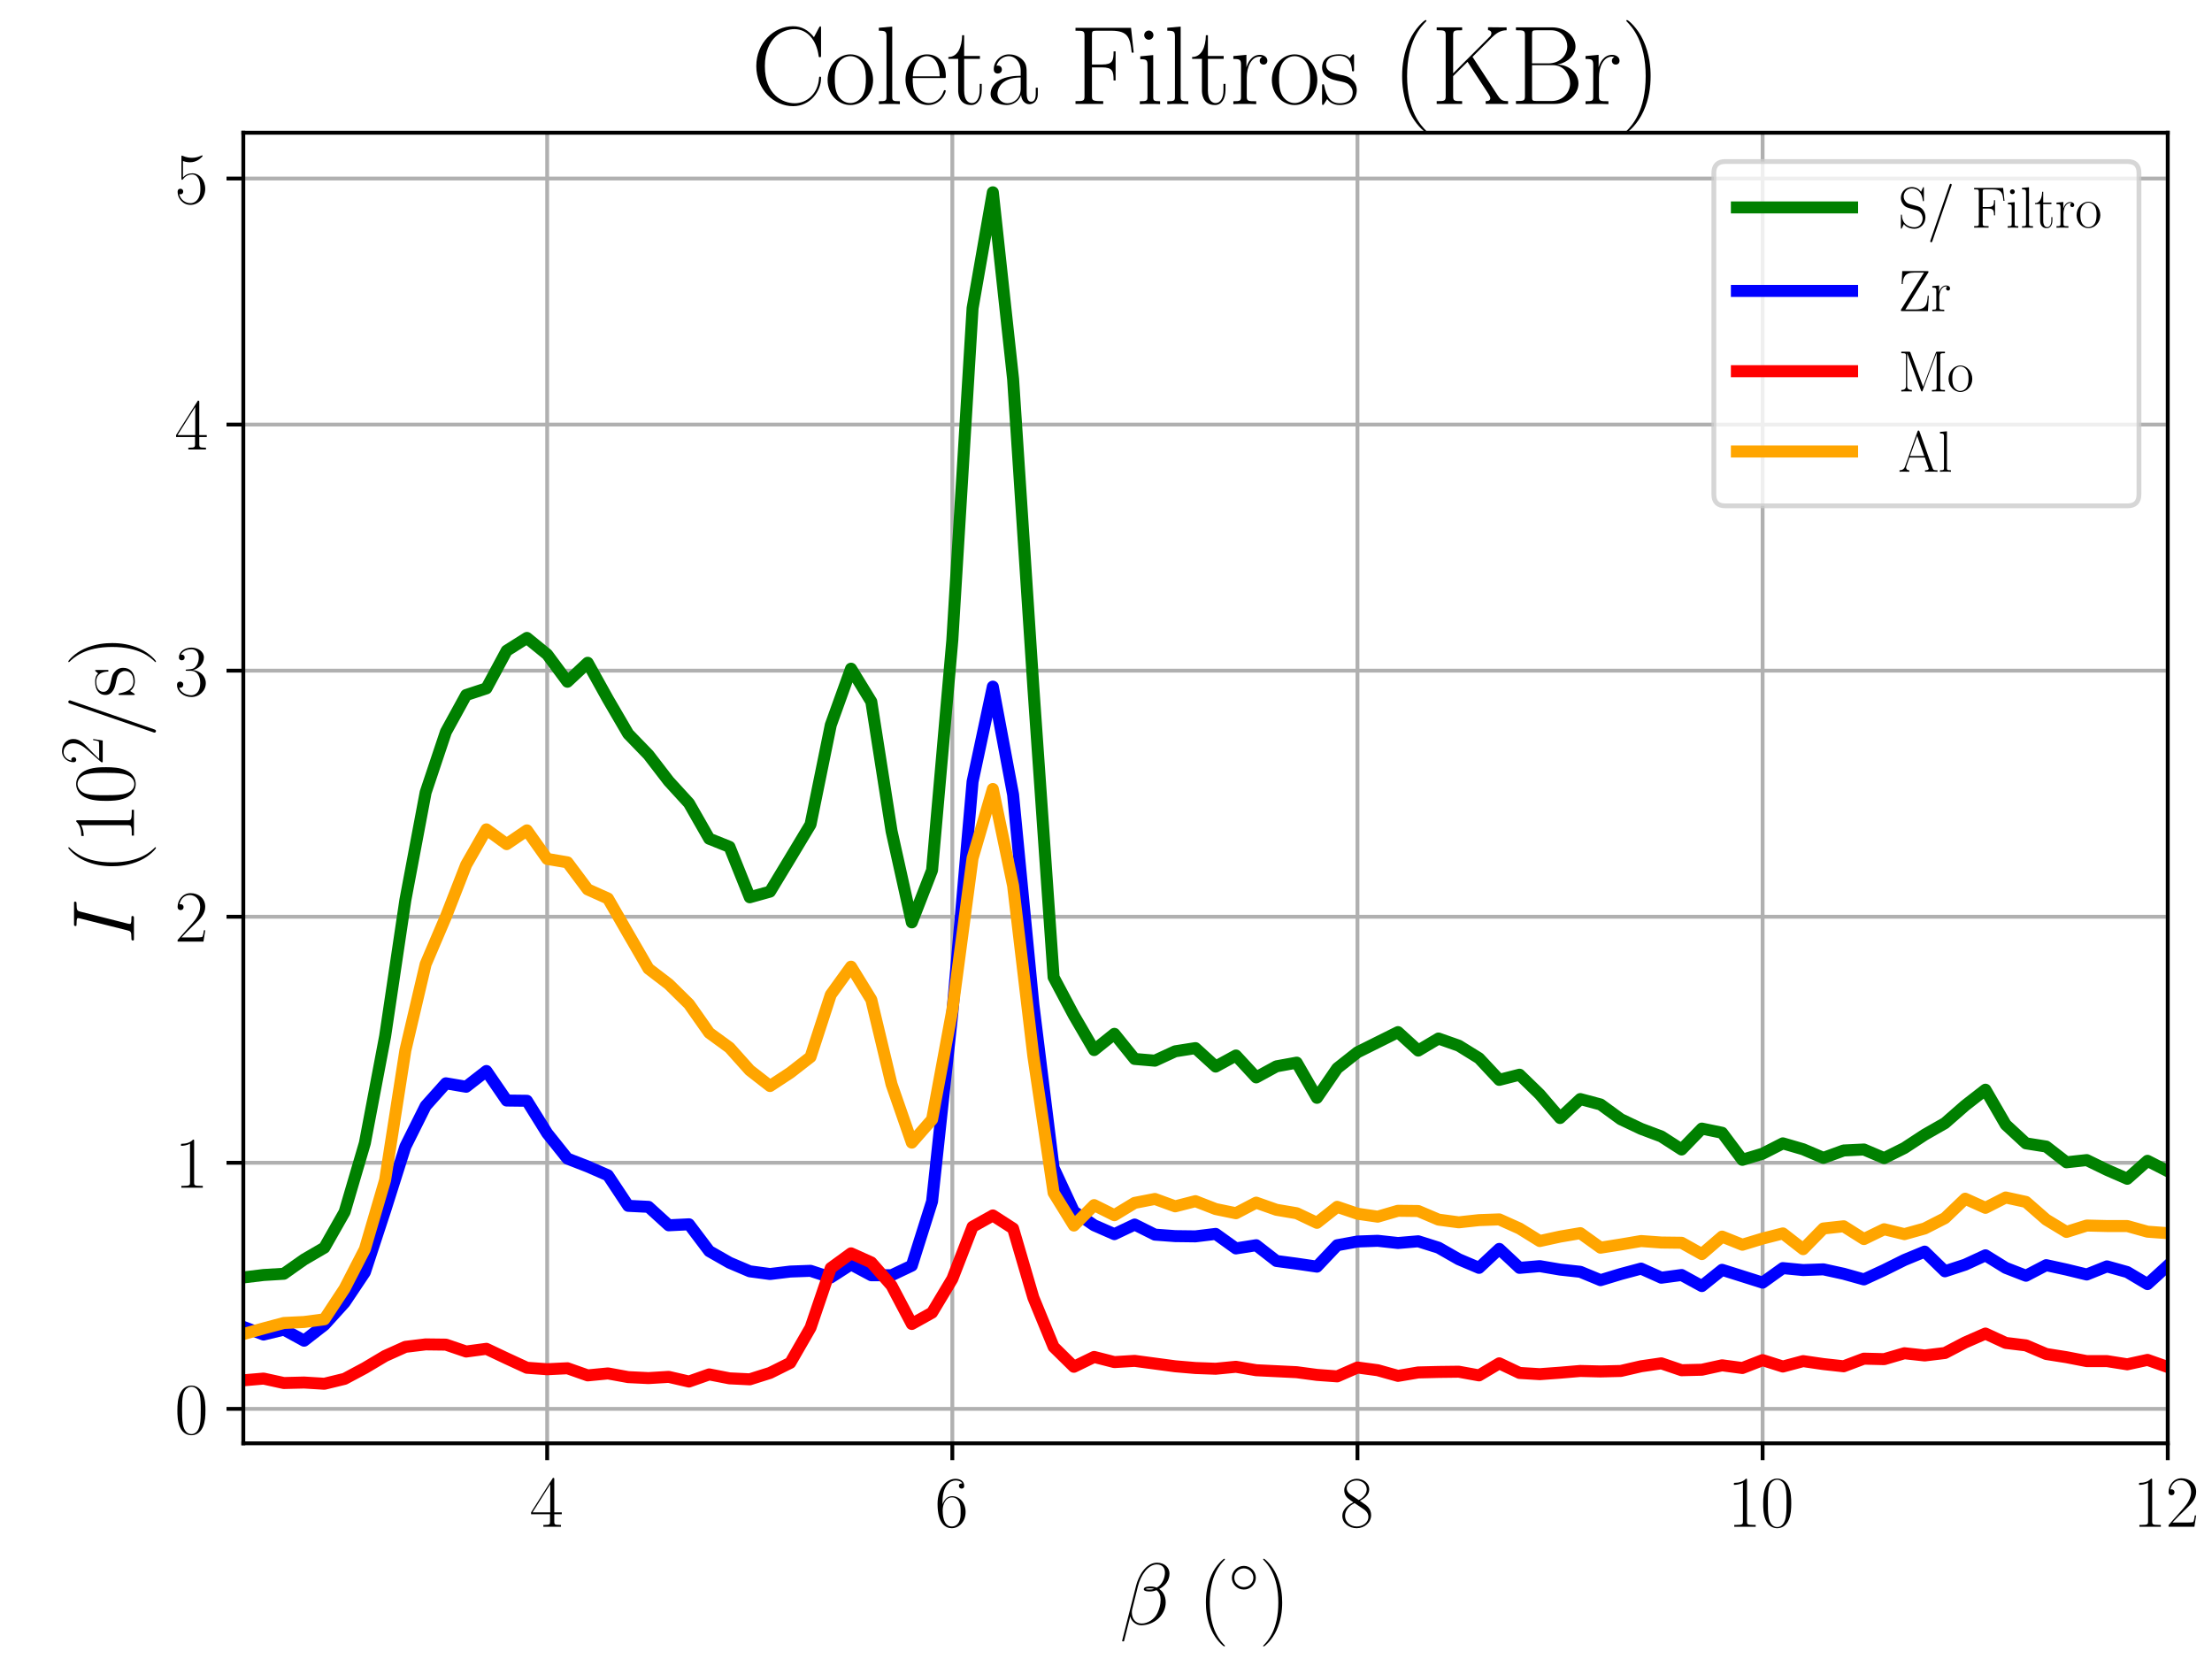 <?xml version="1.0" encoding="utf-8" standalone="no"?>
<!DOCTYPE svg PUBLIC "-//W3C//DTD SVG 1.1//EN"
  "http://www.w3.org/Graphics/SVG/1.1/DTD/svg11.dtd">
<svg xmlns:xlink="http://www.w3.org/1999/xlink" width="460.8pt" height="345.6pt" viewBox="0 0 460.8 345.6" xmlns="http://www.w3.org/2000/svg" version="1.1">
 <defs>
  <style type="text/css">*{stroke-linejoin: round; stroke-linecap: butt}</style>
 </defs>
 <g id="figure_1">
  <g id="patch_1">
   <path d="M 0 345.6 
L 460.8 345.6 
L 460.8 0 
L 0 0 
z
" style="fill: #ffffff"/>
  </g>
  <g id="axes_1">
   <g id="patch_2">
    <path d="M 50.688 300.672 
L 451.584 300.672 
L 451.584 27.648 
L 50.688 27.648 
z
" style="fill: #ffffff"/>
   </g>
   <g id="matplotlib.axis_1">
    <g id="xtick_1">
     <g id="line2d_1">
      <path d="M 113.987 300.672 
L 113.987 27.648 
" clip-path="url(#p0a20042e02)" style="fill: none; stroke: #b0b0b0; stroke-width: 0.8; stroke-linecap: square"/>
     </g>
     <g id="line2d_2">
      <defs>
       <path id="m80669d3ba0" d="M 0 0 
L 0 3.5 
" style="stroke: #000000; stroke-width: 0.8"/>
      </defs>
      <g>
       <use xlink:href="#m80669d3ba0" x="113.987" y="300.672" style="stroke: #000000; stroke-width: 0.8"/>
      </g>
     </g>
     <g id="text_1">
      <!-- $\mathdefault{4}$ -->
      <g transform="translate(110.329 318.05) scale(0.15 -0.15)">
       <defs>
        <path id="CMR17-34" d="M 2150 4122 
C 2150 4256 2144 4256 2029 4256 
L 128 1254 
L 128 1088 
L 1779 1088 
L 1779 457 
C 1779 224 1766 160 1318 160 
L 1197 160 
L 1197 0 
C 1402 0 1747 0 1965 0 
C 2182 0 2528 0 2733 0 
L 2733 160 
L 2611 160 
C 2163 160 2150 224 2150 457 
L 2150 1088 
L 2803 1088 
L 2803 1254 
L 2150 1254 
L 2150 4122 
z
M 1798 3703 
L 1798 1254 
L 256 1254 
L 1798 3703 
z
" transform="scale(0.016)"/>
       </defs>
       <use xlink:href="#CMR17-34" transform="scale(0.996)"/>
      </g>
     </g>
    </g>
    <g id="xtick_2">
     <g id="line2d_3">
      <path d="M 198.387 300.672 
L 198.387 27.648 
" clip-path="url(#p0a20042e02)" style="fill: none; stroke: #b0b0b0; stroke-width: 0.8; stroke-linecap: square"/>
     </g>
     <g id="line2d_4">
      <g>
       <use xlink:href="#m80669d3ba0" x="198.387" y="300.672" style="stroke: #000000; stroke-width: 0.8"/>
      </g>
     </g>
     <g id="text_2">
      <!-- $\mathdefault{6}$ -->
      <g transform="translate(194.728 318.05) scale(0.15 -0.15)">
       <defs>
        <path id="CMR17-36" d="M 678 2176 
C 678 3690 1395 4032 1811 4032 
C 1946 4032 2272 4009 2400 3776 
C 2298 3776 2106 3776 2106 3553 
C 2106 3381 2246 3323 2336 3323 
C 2394 3323 2566 3348 2566 3560 
C 2566 3954 2246 4179 1805 4179 
C 1043 4179 243 3390 243 1984 
C 243 253 966 -128 1478 -128 
C 2099 -128 2688 427 2688 1283 
C 2688 2081 2170 2662 1517 2662 
C 1126 2662 838 2407 678 1960 
L 678 2176 
z
M 1478 25 
C 691 25 691 1200 691 1436 
C 691 1896 909 2560 1504 2560 
C 1613 2560 1926 2560 2138 2120 
C 2253 1870 2253 1609 2253 1289 
C 2253 944 2253 690 2118 434 
C 1978 171 1773 25 1478 25 
z
" transform="scale(0.016)"/>
       </defs>
       <use xlink:href="#CMR17-36" transform="scale(0.996)"/>
      </g>
     </g>
    </g>
    <g id="xtick_3">
     <g id="line2d_5">
      <path d="M 282.786 300.672 
L 282.786 27.648 
" clip-path="url(#p0a20042e02)" style="fill: none; stroke: #b0b0b0; stroke-width: 0.8; stroke-linecap: square"/>
     </g>
     <g id="line2d_6">
      <g>
       <use xlink:href="#m80669d3ba0" x="282.786" y="300.672" style="stroke: #000000; stroke-width: 0.8"/>
      </g>
     </g>
     <g id="text_3">
      <!-- $\mathdefault{8}$ -->
      <g transform="translate(279.128 318.05) scale(0.15 -0.15)">
       <defs>
        <path id="CMR17-38" d="M 1741 2264 
C 2144 2467 2554 2773 2554 3263 
C 2554 3841 1990 4179 1472 4179 
C 890 4179 378 3759 378 3180 
C 378 3021 416 2747 666 2505 
C 730 2442 998 2251 1171 2130 
C 883 1983 211 1634 211 934 
C 211 279 838 -128 1459 -128 
C 2144 -128 2720 362 2720 1010 
C 2720 1590 2330 1857 2074 2029 
L 1741 2264 
z
M 902 2822 
C 851 2854 595 3051 595 3351 
C 595 3739 998 4032 1459 4032 
C 1965 4032 2336 3676 2336 3262 
C 2336 2669 1670 2331 1638 2331 
C 1632 2331 1626 2331 1574 2370 
L 902 2822 
z
M 2080 1519 
C 2176 1449 2483 1240 2483 851 
C 2483 381 2010 25 1472 25 
C 890 25 448 438 448 940 
C 448 1443 838 1862 1280 2060 
L 2080 1519 
z
" transform="scale(0.016)"/>
       </defs>
       <use xlink:href="#CMR17-38" transform="scale(0.996)"/>
      </g>
     </g>
    </g>
    <g id="xtick_4">
     <g id="line2d_7">
      <path d="M 367.185 300.672 
L 367.185 27.648 
" clip-path="url(#p0a20042e02)" style="fill: none; stroke: #b0b0b0; stroke-width: 0.8; stroke-linecap: square"/>
     </g>
     <g id="line2d_8">
      <g>
       <use xlink:href="#m80669d3ba0" x="367.185" y="300.672" style="stroke: #000000; stroke-width: 0.8"/>
      </g>
     </g>
     <g id="text_4">
      <!-- $\mathdefault{10}$ -->
      <g transform="translate(359.869 318.05) scale(0.15 -0.15)">
       <defs>
        <path id="CMR17-31" d="M 1702 4058 
C 1702 4192 1696 4192 1606 4192 
C 1357 3916 979 3827 621 3827 
C 602 3827 570 3827 563 3808 
C 557 3795 557 3782 557 3648 
C 755 3648 1088 3686 1344 3839 
L 1344 461 
C 1344 236 1331 160 781 160 
L 589 160 
L 589 0 
C 896 0 1216 0 1523 0 
C 1830 0 2150 0 2458 0 
L 2458 160 
L 2266 160 
C 1715 160 1702 230 1702 458 
L 1702 4058 
z
" transform="scale(0.016)"/>
        <path id="CMR17-30" d="M 2688 2025 
C 2688 2416 2682 3080 2413 3591 
C 2176 4039 1798 4198 1466 4198 
C 1158 4198 768 4058 525 3597 
C 269 3118 243 2524 243 2025 
C 243 1661 250 1106 448 619 
C 723 -39 1216 -128 1466 -128 
C 1760 -128 2208 -7 2470 600 
C 2662 1042 2688 1559 2688 2025 
z
M 1466 -26 
C 1056 -26 813 325 723 812 
C 653 1188 653 1738 653 2096 
C 653 2588 653 2997 736 3387 
C 858 3929 1216 4096 1466 4096 
C 1728 4096 2067 3923 2189 3400 
C 2272 3036 2278 2607 2278 2096 
C 2278 1680 2278 1169 2202 792 
C 2067 95 1690 -26 1466 -26 
z
" transform="scale(0.016)"/>
       </defs>
       <use xlink:href="#CMR17-31" transform="scale(0.996)"/>
       <use xlink:href="#CMR17-30" transform="translate(45.69 0) scale(0.996)"/>
      </g>
     </g>
    </g>
    <g id="xtick_5">
     <g id="line2d_9">
      <path d="M 451.584 300.672 
L 451.584 27.648 
" clip-path="url(#p0a20042e02)" style="fill: none; stroke: #b0b0b0; stroke-width: 0.8; stroke-linecap: square"/>
     </g>
     <g id="line2d_10">
      <g>
       <use xlink:href="#m80669d3ba0" x="451.584" y="300.672" style="stroke: #000000; stroke-width: 0.8"/>
      </g>
     </g>
     <g id="text_5">
      <!-- $\mathdefault{12}$ -->
      <g transform="translate(444.268 318.05) scale(0.15 -0.15)">
       <defs>
        <path id="CMR17-32" d="M 2669 989 
L 2554 989 
C 2490 536 2438 459 2413 420 
C 2381 369 1920 369 1830 369 
L 602 369 
C 832 619 1280 1072 1824 1597 
C 2214 1967 2669 2402 2669 3035 
C 2669 3790 2067 4224 1395 4224 
C 691 4224 262 3604 262 3030 
C 262 2780 448 2748 525 2748 
C 589 2748 781 2787 781 3010 
C 781 3207 614 3264 525 3264 
C 486 3264 448 3258 422 3245 
C 544 3790 915 4058 1306 4058 
C 1862 4058 2227 3617 2227 3035 
C 2227 2479 1901 2000 1536 1584 
L 262 146 
L 262 0 
L 2515 0 
L 2669 989 
z
" transform="scale(0.016)"/>
       </defs>
       <use xlink:href="#CMR17-31" transform="scale(0.996)"/>
       <use xlink:href="#CMR17-32" transform="translate(45.69 0) scale(0.996)"/>
      </g>
     </g>
    </g>
    <g id="text_6">
     <!-- $\beta$ ($^{\circ}$) -->
     <g transform="translate(233.238 338.389) scale(0.18 -0.18)">
      <defs>
       <path id="CMMI12-c" d="M 3622 3701 
C 3622 4081 3296 4480 2714 4480 
C 1888 4480 1363 3477 1197 2816 
L 186 -1172 
C 173 -1223 211 -1236 243 -1236 
C 288 -1236 320 -1230 326 -1198 
L 774 586 
C 838 229 1190 -64 1568 -64 
C 2483 -64 3347 650 3347 1599 
C 3347 1841 3290 2083 3155 2287 
C 3078 2408 2982 2497 2880 2574 
C 3341 2815 3622 3200 3622 3701 
z
M 2509 2580 
C 2406 2542 2304 2529 2182 2529 
C 2093 2529 2010 2523 1894 2561 
C 1958 2606 2054 2618 2189 2618 
C 2304 2618 2419 2606 2509 2580 
z
M 3290 3758 
C 3290 3410 3117 2903 2701 2669 
C 2579 2718 2413 2752 2272 2752 
C 2138 2752 1754 2752 1754 2555 
C 1754 2389 2106 2389 2214 2389 
C 2381 2389 2528 2432 2682 2484 
C 2886 2318 2976 2101 2976 1783 
C 2976 1413 2874 1115 2752 841 
C 2541 369 2042 64 1600 64 
C 1133 64 890 432 890 864 
C 890 922 890 1005 915 1099 
L 1331 2771 
C 1542 3603 2080 4353 2701 4353 
C 3162 4353 3290 4036 3290 3758 
z
" transform="scale(0.016)"/>
       <path id="CMR17-28" d="M 1958 -1561 
C 1958 -1555 1958 -1542 1939 -1523 
C 1645 -1224 858 -407 858 1581 
C 858 3569 1632 4379 1946 4697 
C 1946 4704 1958 4717 1958 4736 
C 1958 4755 1939 4768 1914 4768 
C 1843 4768 1299 4296 986 3594 
C 666 2887 576 2199 576 1588 
C 576 1128 621 351 1005 -471 
C 1312 -1135 1837 -1600 1914 -1600 
C 1946 -1600 1958 -1587 1958 -1561 
z
" transform="scale(0.016)"/>
       <path id="CMSY10-e" d="M 2842 1600 
C 2842 2277 2272 2828 1600 2828 
C 909 2828 352 2264 352 1600 
C 352 930 909 372 1600 372 
C 2272 372 2842 923 2842 1600 
z
M 1600 628 
C 1043 628 608 1070 608 1600 
C 608 2130 1050 2572 1600 2572 
C 2131 2572 2586 2142 2586 1600 
C 2586 1058 2131 628 1600 628 
z
" transform="scale(0.016)"/>
       <path id="CMR17-29" d="M 1683 1581 
C 1683 2040 1638 2817 1254 3639 
C 947 4303 422 4768 346 4768 
C 326 4768 301 4761 301 4729 
C 301 4717 307 4710 314 4697 
C 621 4378 1402 3568 1402 1584 
C 1402 -407 627 -1217 314 -1537 
C 307 -1549 301 -1556 301 -1568 
C 301 -1600 326 -1600 346 -1600 
C 416 -1600 960 -1128 1274 -426 
C 1594 281 1683 969 1683 1581 
z
" transform="scale(0.016)"/>
      </defs>
      <use xlink:href="#CMMI12-c" transform="scale(0.996)"/>
      <use xlink:href="#CMR17-28" transform="translate(90.67 0) scale(0.996)"/>
      <use xlink:href="#CMSY10-e" transform="translate(125.951 36.154) scale(0.697)"/>
      <use xlink:href="#CMR17-29" transform="translate(161.318 0) scale(0.996)"/>
     </g>
    </g>
   </g>
   <g id="matplotlib.axis_2">
    <g id="ytick_1">
     <g id="line2d_11">
      <path d="M 50.688 293.49 
L 451.584 293.49 
" clip-path="url(#p0a20042e02)" style="fill: none; stroke: #b0b0b0; stroke-width: 0.8; stroke-linecap: square"/>
     </g>
     <g id="line2d_12">
      <defs>
       <path id="m662e3e8c26" d="M 0 0 
L -3.5 0 
" style="stroke: #000000; stroke-width: 0.8"/>
      </defs>
      <g>
       <use xlink:href="#m662e3e8c26" x="50.688" y="293.49" style="stroke: #000000; stroke-width: 0.8"/>
      </g>
     </g>
     <g id="text_7">
      <!-- $\mathdefault{0}$ -->
      <g transform="translate(36.372 298.679) scale(0.15 -0.15)">
       <use xlink:href="#CMR17-30" transform="scale(0.996)"/>
      </g>
     </g>
    </g>
    <g id="ytick_2">
     <g id="line2d_13">
      <path d="M 50.688 242.23 
L 451.584 242.23 
" clip-path="url(#p0a20042e02)" style="fill: none; stroke: #b0b0b0; stroke-width: 0.8; stroke-linecap: square"/>
     </g>
     <g id="line2d_14">
      <g>
       <use xlink:href="#m662e3e8c26" x="50.688" y="242.23" style="stroke: #000000; stroke-width: 0.8"/>
      </g>
     </g>
     <g id="text_8">
      <!-- $\mathdefault{1}$ -->
      <g transform="translate(36.372 247.419) scale(0.15 -0.15)">
       <use xlink:href="#CMR17-31" transform="scale(0.996)"/>
      </g>
     </g>
    </g>
    <g id="ytick_3">
     <g id="line2d_15">
      <path d="M 50.688 190.969 
L 451.584 190.969 
" clip-path="url(#p0a20042e02)" style="fill: none; stroke: #b0b0b0; stroke-width: 0.8; stroke-linecap: square"/>
     </g>
     <g id="line2d_16">
      <g>
       <use xlink:href="#m662e3e8c26" x="50.688" y="190.969" style="stroke: #000000; stroke-width: 0.8"/>
      </g>
     </g>
     <g id="text_9">
      <!-- $\mathdefault{2}$ -->
      <g transform="translate(36.372 196.158) scale(0.15 -0.15)">
       <use xlink:href="#CMR17-32" transform="scale(0.996)"/>
      </g>
     </g>
    </g>
    <g id="ytick_4">
     <g id="line2d_17">
      <path d="M 50.688 139.709 
L 451.584 139.709 
" clip-path="url(#p0a20042e02)" style="fill: none; stroke: #b0b0b0; stroke-width: 0.8; stroke-linecap: square"/>
     </g>
     <g id="line2d_18">
      <g>
       <use xlink:href="#m662e3e8c26" x="50.688" y="139.709" style="stroke: #000000; stroke-width: 0.8"/>
      </g>
     </g>
     <g id="text_10">
      <!-- $\mathdefault{3}$ -->
      <g transform="translate(36.372 144.898) scale(0.15 -0.15)">
       <defs>
        <path id="CMR17-33" d="M 1414 2157 
C 1984 2157 2234 1662 2234 1090 
C 2234 320 1824 25 1453 25 
C 1114 25 563 194 390 693 
C 422 680 454 680 486 680 
C 640 680 755 782 755 948 
C 755 1133 614 1216 486 1216 
C 378 1216 211 1165 211 926 
C 211 335 787 -128 1466 -128 
C 2176 -128 2720 430 2720 1085 
C 2720 1707 2208 2157 1600 2227 
C 2086 2328 2554 2756 2554 3329 
C 2554 3820 2048 4179 1472 4179 
C 890 4179 378 3829 378 3329 
C 378 3110 544 3072 627 3072 
C 762 3072 877 3155 877 3321 
C 877 3486 762 3569 627 3569 
C 602 3569 570 3569 544 3557 
C 730 3959 1235 4032 1459 4032 
C 1683 4032 2106 3925 2106 3320 
C 2106 3143 2080 2828 1862 2550 
C 1670 2304 1453 2304 1242 2284 
C 1210 2284 1062 2269 1037 2269 
C 992 2263 966 2257 966 2208 
C 966 2163 973 2157 1101 2157 
L 1414 2157 
z
" transform="scale(0.016)"/>
       </defs>
       <use xlink:href="#CMR17-33" transform="scale(0.996)"/>
      </g>
     </g>
    </g>
    <g id="ytick_5">
     <g id="line2d_19">
      <path d="M 50.688 88.448 
L 451.584 88.448 
" clip-path="url(#p0a20042e02)" style="fill: none; stroke: #b0b0b0; stroke-width: 0.8; stroke-linecap: square"/>
     </g>
     <g id="line2d_20">
      <g>
       <use xlink:href="#m662e3e8c26" x="50.688" y="88.448" style="stroke: #000000; stroke-width: 0.8"/>
      </g>
     </g>
     <g id="text_11">
      <!-- $\mathdefault{4}$ -->
      <g transform="translate(36.372 93.637) scale(0.15 -0.15)">
       <use xlink:href="#CMR17-34" transform="scale(0.996)"/>
      </g>
     </g>
    </g>
    <g id="ytick_6">
     <g id="line2d_21">
      <path d="M 50.688 37.188 
L 451.584 37.188 
" clip-path="url(#p0a20042e02)" style="fill: none; stroke: #b0b0b0; stroke-width: 0.8; stroke-linecap: square"/>
     </g>
     <g id="line2d_22">
      <g>
       <use xlink:href="#m662e3e8c26" x="50.688" y="37.188" style="stroke: #000000; stroke-width: 0.8"/>
      </g>
     </g>
     <g id="text_12">
      <!-- $\mathdefault{5}$ -->
      <g transform="translate(36.372 42.376) scale(0.15 -0.15)">
       <defs>
        <path id="CMR17-35" d="M 730 3692 
C 794 3666 1056 3584 1325 3584 
C 1920 3584 2246 3911 2432 4100 
C 2432 4157 2432 4192 2394 4192 
C 2387 4192 2374 4192 2323 4163 
C 2099 4058 1837 3973 1517 3973 
C 1325 3973 1037 3999 723 4139 
C 653 4171 640 4171 634 4171 
C 602 4171 595 4164 595 4037 
L 595 2203 
C 595 2089 595 2057 659 2057 
C 691 2057 704 2070 736 2114 
C 941 2401 1222 2522 1542 2522 
C 1766 2522 2246 2382 2246 1289 
C 2246 1085 2246 715 2054 421 
C 1894 159 1645 25 1370 25 
C 947 25 518 320 403 814 
C 429 807 480 795 506 795 
C 589 795 749 840 749 1038 
C 749 1210 627 1280 506 1280 
C 358 1280 262 1190 262 1011 
C 262 454 704 -128 1382 -128 
C 2042 -128 2669 440 2669 1264 
C 2669 2030 2170 2624 1549 2624 
C 1222 2624 947 2503 730 2274 
L 730 3692 
z
" transform="scale(0.016)"/>
       </defs>
       <use xlink:href="#CMR17-35" transform="scale(0.996)"/>
      </g>
     </g>
    </g>
    <g id="text_13">
     <!-- $I$ ($10^2$/s) -->
     <g transform="translate(27.904 196.675) rotate(-90) scale(0.18 -0.18)">
      <defs>
       <path id="CMMI12-49" d="M 2355 3880 
C 2413 4103 2426 4167 2893 4167 
C 3034 4167 3085 4167 3085 4288 
C 3085 4352 3014 4352 2995 4352 
C 2880 4352 2739 4352 2624 4352 
L 1837 4352 
C 1709 4352 1562 4352 1434 4352 
C 1382 4352 1312 4352 1312 4231 
C 1312 4167 1363 4167 1491 4167 
C 1888 4167 1888 4116 1888 4046 
C 1888 4002 1875 3963 1862 3906 
L 998 472 
C 941 249 928 185 461 185 
C 320 185 262 185 262 64 
C 262 0 326 0 358 0 
C 474 0 614 0 730 0 
L 1517 0 
C 1645 0 1786 0 1914 0 
C 1965 0 2042 0 2042 115 
C 2042 185 2003 185 1862 185 
C 1466 185 1466 236 1466 312 
C 1466 325 1466 357 1491 459 
L 2355 3880 
z
" transform="scale(0.016)"/>
       <path id="CMR17-2f" d="M 2605 4545 
C 2637 4627 2637 4640 2637 4653 
C 2637 4729 2579 4768 2528 4768 
C 2451 4768 2426 4717 2400 4640 
L 326 -1377 
C 294 -1460 294 -1473 294 -1486 
C 294 -1562 352 -1600 403 -1600 
C 480 -1600 506 -1549 531 -1473 
L 2605 4545 
z
" transform="scale(0.016)"/>
       <path id="CMR17-73" d="M 1978 2697 
C 1978 2813 1971 2819 1933 2819 
C 1907 2819 1901 2813 1824 2717 
C 1805 2691 1747 2626 1728 2601 
C 1523 2819 1235 2819 1126 2819 
C 416 2819 160 2447 160 2076 
C 160 1498 813 1365 998 1325 
C 1402 1243 1542 1217 1677 1101 
C 1760 1025 1901 884 1901 654 
C 1901 384 1747 38 1158 38 
C 602 38 403 460 288 1021 
C 269 1110 269 1117 218 1117 
C 166 1117 160 1110 160 983 
L 160 63 
C 160 -51 166 -58 205 -58 
C 237 -58 243 -51 275 0 
C 314 57 410 211 448 276 
C 576 103 800 -64 1158 -64 
C 1792 -64 2131 283 2131 784 
C 2131 1112 1958 1285 1875 1362 
C 1683 1561 1459 1606 1190 1657 
C 838 1735 390 1825 390 2217 
C 390 2383 480 2737 1126 2737 
C 1811 2737 1850 2094 1862 1888 
C 1869 1856 1901 1849 1920 1849 
C 1978 1849 1978 1869 1978 1978 
L 1978 2697 
z
" transform="scale(0.016)"/>
      </defs>
      <use xlink:href="#CMMI12-49" transform="scale(0.996)"/>
      <use xlink:href="#CMR17-28" transform="translate(80.932 0) scale(0.996)"/>
      <use xlink:href="#CMR17-31" transform="translate(116.213 0) scale(0.996)"/>
      <use xlink:href="#CMR17-30" transform="translate(161.904 0) scale(0.996)"/>
      <use xlink:href="#CMR17-32" transform="translate(207.594 36.154) scale(0.697)"/>
      <use xlink:href="#CMR17-2f" transform="translate(240.076 0) scale(0.996)"/>
      <use xlink:href="#CMR17-73" transform="translate(285.766 0) scale(0.996)"/>
      <use xlink:href="#CMR17-29" transform="translate(321.567 0) scale(0.996)"/>
     </g>
    </g>
   </g>
   <g id="line2d_23">
    <path d="M 50.688 266.117 
L 54.908 265.605 
L 59.128 265.348 
L 63.348 262.375 
L 67.568 259.915 
L 71.788 252.482 
L 76.008 238.129 
L 80.228 215.882 
L 84.448 187.484 
L 88.668 165.083 
L 92.888 152.473 
L 97.108 144.784 
L 101.327 143.399 
L 105.547 135.557 
L 109.767 132.891 
L 113.987 136.326 
L 118.207 142.015 
L 122.427 138.068 
L 126.647 145.655 
L 130.867 152.883 
L 135.087 157.24 
L 139.307 162.725 
L 143.527 167.338 
L 147.747 174.72 
L 151.967 176.411 
L 156.187 186.92 
L 160.407 185.741 
L 164.627 178.769 
L 168.847 171.747 
L 173.067 151.037 
L 177.287 139.299 
L 181.507 146.168 
L 185.727 173.131 
L 189.947 192.148 
L 194.167 181.281 
L 198.387 133.352 
L 202.606 64.202 
L 206.826 40.058 
L 211.046 78.965 
L 215.266 143.194 
L 219.486 203.579 
L 223.706 211.525 
L 227.926 218.752 
L 232.146 215.369 
L 236.366 220.598 
L 240.586 220.957 
L 244.806 219.009 
L 249.026 218.342 
L 253.246 222.187 
L 257.466 219.88 
L 261.686 224.442 
L 265.906 222.136 
L 270.126 221.367 
L 274.346 228.697 
L 278.566 222.546 
L 282.786 219.214 
L 287.006 217.112 
L 291.226 215.01 
L 295.446 218.855 
L 299.666 216.343 
L 303.885 217.83 
L 308.105 220.444 
L 312.325 224.955 
L 316.545 223.879 
L 320.765 227.979 
L 324.985 232.9 
L 329.205 228.953 
L 333.425 230.081 
L 337.645 233.157 
L 341.865 235.156 
L 346.085 236.745 
L 350.305 239.462 
L 354.525 235.105 
L 358.745 235.976 
L 362.965 241.615 
L 367.185 240.333 
L 371.405 238.18 
L 375.625 239.411 
L 379.845 241.205 
L 384.065 239.667 
L 388.285 239.462 
L 392.505 241.256 
L 396.725 239.154 
L 400.945 236.386 
L 405.164 233.977 
L 409.384 230.286 
L 413.604 227.005 
L 417.824 234.284 
L 422.044 238.18 
L 426.264 238.847 
L 430.484 242.127 
L 434.704 241.666 
L 438.924 243.716 
L 443.144 245.562 
L 447.364 241.82 
L 451.584 243.973 
" clip-path="url(#p0a20042e02)" style="fill: none; stroke: #008000; stroke-width: 2.5; stroke-linecap: square"/>
   </g>
   <g id="line2d_24">
    <path d="M 50.688 276.421 
L 54.908 278.01 
L 59.128 276.984 
L 63.348 279.291 
L 67.568 276.011 
L 71.788 271.346 
L 76.008 265.041 
L 80.228 252.174 
L 84.448 238.847 
L 88.668 230.389 
L 92.888 225.673 
L 97.108 226.39 
L 101.327 223.11 
L 105.547 229.261 
L 109.767 229.312 
L 113.987 236.079 
L 118.207 241.358 
L 122.427 242.999 
L 126.647 244.844 
L 130.867 251.2 
L 135.087 251.405 
L 139.307 255.25 
L 143.527 255.045 
L 147.747 260.632 
L 151.967 263.042 
L 156.187 264.836 
L 160.407 265.4 
L 164.627 264.887 
L 168.847 264.733 
L 173.067 266.117 
L 177.287 263.4 
L 181.507 265.656 
L 185.727 265.656 
L 189.947 263.657 
L 194.167 250.278 
L 198.387 211.063 
L 202.606 162.827 
L 206.826 143.041 
L 211.046 165.544 
L 215.266 209.218 
L 219.486 243.306 
L 223.706 252.379 
L 227.926 255.25 
L 232.146 257.095 
L 236.366 255.096 
L 240.586 257.198 
L 244.806 257.505 
L 249.026 257.557 
L 253.246 257.044 
L 257.466 260.069 
L 261.686 259.402 
L 265.906 262.683 
L 270.126 263.247 
L 274.346 263.862 
L 278.566 259.402 
L 282.786 258.633 
L 287.006 258.479 
L 291.226 258.941 
L 295.446 258.582 
L 299.666 259.915 
L 303.885 262.324 
L 308.105 264.118 
L 312.325 260.171 
L 316.545 264.118 
L 320.765 263.759 
L 324.985 264.477 
L 329.205 264.938 
L 333.425 266.681 
L 337.645 265.4 
L 341.865 264.272 
L 346.085 266.169 
L 350.305 265.605 
L 354.525 267.911 
L 358.745 264.528 
L 362.965 265.861 
L 367.185 267.194 
L 371.405 264.169 
L 375.625 264.579 
L 379.845 264.426 
L 384.065 265.348 
L 388.285 266.527 
L 392.505 264.579 
L 396.725 262.478 
L 400.945 260.735 
L 405.164 264.836 
L 409.384 263.452 
L 413.604 261.504 
L 417.824 264.118 
L 422.044 265.758 
L 426.264 263.554 
L 430.484 264.477 
L 434.704 265.502 
L 438.924 263.811 
L 443.144 264.99 
L 447.364 267.501 
L 451.584 263.657 
" clip-path="url(#p0a20042e02)" style="fill: none; stroke: #0000ff; stroke-width: 2.5; stroke-linecap: square"/>
   </g>
   <g id="line2d_25">
    <path d="M 50.688 287.544 
L 54.908 287.185 
L 59.128 288.108 
L 63.348 288.006 
L 67.568 288.262 
L 71.788 287.237 
L 76.008 284.981 
L 80.228 282.469 
L 84.448 280.573 
L 88.668 280.06 
L 92.888 280.111 
L 97.108 281.547 
L 101.327 280.983 
L 105.547 282.982 
L 109.767 284.93 
L 113.987 285.237 
L 118.207 285.032 
L 122.427 286.519 
L 126.647 286.109 
L 130.867 286.878 
L 135.087 287.083 
L 139.307 286.827 
L 143.527 287.8 
L 147.747 286.314 
L 151.967 287.134 
L 156.187 287.339 
L 160.407 286.006 
L 164.627 283.905 
L 168.847 276.574 
L 173.067 264.169 
L 177.287 261.094 
L 181.507 262.99 
L 185.727 267.809 
L 189.947 275.806 
L 194.167 273.448 
L 198.387 266.425 
L 202.606 255.558 
L 206.826 253.2 
L 211.046 255.916 
L 215.266 270.321 
L 219.486 280.573 
L 223.706 284.725 
L 227.926 282.674 
L 232.146 283.751 
L 236.366 283.495 
L 240.586 284.058 
L 244.806 284.622 
L 249.026 284.981 
L 253.246 285.135 
L 257.466 284.725 
L 261.686 285.442 
L 265.906 285.648 
L 270.126 285.853 
L 274.346 286.416 
L 278.566 286.724 
L 282.786 284.879 
L 287.006 285.442 
L 291.226 286.621 
L 295.446 285.904 
L 299.666 285.801 
L 303.885 285.75 
L 308.105 286.519 
L 312.325 284.007 
L 316.545 286.006 
L 320.765 286.263 
L 324.985 285.955 
L 329.205 285.596 
L 333.425 285.699 
L 337.645 285.596 
L 341.865 284.622 
L 346.085 284.007 
L 350.305 285.442 
L 354.525 285.34 
L 358.745 284.417 
L 362.965 284.981 
L 367.185 283.341 
L 371.405 284.674 
L 375.625 283.546 
L 379.845 284.161 
L 384.065 284.622 
L 388.285 283.033 
L 392.505 283.136 
L 396.725 281.906 
L 400.945 282.367 
L 405.164 281.854 
L 409.384 279.65 
L 413.604 277.805 
L 417.824 279.753 
L 422.044 280.265 
L 426.264 282.059 
L 430.484 282.726 
L 434.704 283.546 
L 438.924 283.546 
L 443.144 284.212 
L 447.364 283.29 
L 451.584 284.776 
" clip-path="url(#p0a20042e02)" style="fill: none; stroke: #ff0000; stroke-width: 2.5; stroke-linecap: square"/>
   </g>
   <g id="line2d_26">
    <path d="M 50.688 277.907 
L 54.908 276.728 
L 59.128 275.6 
L 63.348 275.395 
L 67.568 274.832 
L 71.788 268.424 
L 76.008 260.222 
L 80.228 245.818 
L 84.448 218.804 
L 88.668 200.863 
L 92.888 190.969 
L 97.108 180.153 
L 101.327 172.772 
L 105.547 175.847 
L 109.767 172.977 
L 113.987 178.923 
L 118.207 179.641 
L 122.427 185.279 
L 126.647 187.176 
L 130.867 194.506 
L 135.087 201.785 
L 139.307 205.015 
L 143.527 209.167 
L 147.747 215.164 
L 151.967 218.24 
L 156.187 222.956 
L 160.407 226.237 
L 164.627 223.468 
L 168.847 220.188 
L 173.067 207.219 
L 177.287 201.375 
L 181.507 208.244 
L 185.727 225.878 
L 189.947 238.026 
L 194.167 233.208 
L 198.387 210.448 
L 202.606 178.769 
L 206.826 164.365 
L 211.046 184.51 
L 215.266 220.034 
L 219.486 248.484 
L 223.706 255.301 
L 227.926 251.047 
L 232.146 253.148 
L 236.366 250.585 
L 240.586 249.765 
L 244.806 251.303 
L 249.026 250.226 
L 253.246 251.867 
L 257.466 252.738 
L 261.686 250.534 
L 265.906 252.021 
L 270.126 252.738 
L 274.346 254.737 
L 278.566 251.405 
L 282.786 252.841 
L 287.006 253.456 
L 291.226 252.226 
L 295.446 252.277 
L 299.666 254.071 
L 303.885 254.635 
L 308.105 254.174 
L 312.325 254.02 
L 316.545 255.916 
L 320.765 258.531 
L 324.985 257.608 
L 329.205 256.89 
L 333.425 259.915 
L 337.645 259.248 
L 341.865 258.531 
L 346.085 258.838 
L 350.305 258.89 
L 354.525 261.248 
L 358.745 257.608 
L 362.965 259.3 
L 367.185 258.018 
L 371.405 256.942 
L 375.625 260.222 
L 379.845 255.916 
L 384.065 255.455 
L 388.285 258.121 
L 392.505 256.07 
L 396.725 257.095 
L 400.945 255.916 
L 405.164 253.763 
L 409.384 249.714 
L 413.604 251.611 
L 417.824 249.458 
L 422.044 250.38 
L 426.264 254.071 
L 430.484 256.634 
L 434.704 255.301 
L 438.924 255.404 
L 443.144 255.404 
L 447.364 256.583 
L 451.584 256.89 
" clip-path="url(#p0a20042e02)" style="fill: none; stroke: #ffa500; stroke-width: 2.5; stroke-linecap: square"/>
   </g>
   <g id="patch_3">
    <path d="M 50.688 300.672 
L 50.688 27.648 
" style="fill: none; stroke: #000000; stroke-width: 0.8; stroke-linejoin: miter; stroke-linecap: square"/>
   </g>
   <g id="patch_4">
    <path d="M 451.584 300.672 
L 451.584 27.648 
" style="fill: none; stroke: #000000; stroke-width: 0.8; stroke-linejoin: miter; stroke-linecap: square"/>
   </g>
   <g id="patch_5">
    <path d="M 50.688 300.672 
L 451.584 300.672 
" style="fill: none; stroke: #000000; stroke-width: 0.8; stroke-linejoin: miter; stroke-linecap: square"/>
   </g>
   <g id="patch_6">
    <path d="M 50.688 27.648 
L 451.584 27.648 
" style="fill: none; stroke: #000000; stroke-width: 0.8; stroke-linejoin: miter; stroke-linecap: square"/>
   </g>
   <g id="text_14">
    <!-- Coleta Filtros (KBr) -->
    <g transform="translate(156.472 21.648) scale(0.23 -0.23)">
     <defs>
      <path id="CMR17-43" d="M 3974 4289 
C 3974 4403 3968 4410 3930 4410 
C 3904 4410 3898 4403 3853 4327 
L 3571 3792 
C 3258 4187 2874 4416 2381 4416 
C 1286 4416 294 3456 294 2148 
C 294 826 1286 -128 2387 -128 
C 3366 -128 3974 730 3974 1461 
C 3974 1524 3974 1550 3917 1550 
C 3866 1550 3866 1531 3859 1474 
C 3808 585 3168 38 2477 38 
C 1824 38 781 495 781 2147 
C 781 3805 1843 4250 2464 4250 
C 3187 4250 3712 3628 3834 2745 
C 3846 2668 3846 2655 3904 2655 
C 3974 2655 3974 2668 3974 2783 
L 3974 4289 
z
" transform="scale(0.016)"/>
      <path id="CMR17-6f" d="M 2758 1356 
C 2758 2176 2163 2816 1466 2816 
C 768 2816 173 2176 173 1356 
C 173 551 768 -64 1466 -64 
C 2163 -64 2758 551 2758 1356 
z
M 1466 51 
C 1165 51 909 230 762 480 
C 602 767 582 1126 582 1408 
C 582 1677 595 2010 762 2298 
C 890 2509 1139 2714 1466 2714 
C 1754 2714 1997 2554 2150 2330 
C 2349 2029 2349 1607 2349 1408 
C 2349 1158 2336 775 2163 467 
C 1984 173 1709 51 1466 51 
z
" transform="scale(0.016)"/>
      <path id="CMR17-6c" d="M 979 4396 
L 218 4326 
L 218 4160 
C 595 4160 653 4122 653 3817 
L 653 426 
C 653 184 627 153 218 153 
L 218 -13 
C 371 0 653 0 813 0 
C 979 0 1261 0 1414 -13 
L 1414 153 
C 1005 153 979 178 979 426 
L 979 4396 
z
" transform="scale(0.016)"/>
      <path id="CMR17-65" d="M 2438 1472 
C 2464 1498 2464 1511 2464 1576 
C 2464 2238 2118 2816 1389 2816 
C 710 2816 173 2169 173 1383 
C 173 551 781 -64 1459 -64 
C 2176 -64 2458 607 2458 740 
C 2458 784 2419 784 2406 784 
C 2362 784 2355 771 2330 696 
C 2189 265 1837 51 1504 51 
C 1229 51 954 203 781 480 
C 582 803 582 1176 582 1472 
L 2438 1472 
z
M 589 1568 
C 634 2505 1126 2714 1382 2714 
C 1818 2714 2112 2297 2118 1568 
L 589 1568 
z
" transform="scale(0.016)"/>
      <path id="CMR17-74" d="M 966 2560 
L 1862 2560 
L 1862 2725 
L 966 2725 
L 966 3904 
L 851 3904 
C 838 3245 614 2668 70 2668 
L 70 2560 
L 627 2560 
L 627 771 
C 627 650 627 -64 1370 -64 
C 1747 -64 1965 306 1965 777 
L 1965 1140 
L 1850 1140 
L 1850 783 
C 1850 344 1677 51 1408 51 
C 1222 51 966 178 966 758 
L 966 2560 
z
" transform="scale(0.016)"/>
      <path id="CMR17-61" d="M 2304 1653 
C 2304 2072 2304 2294 2035 2543 
C 1798 2752 1523 2816 1306 2816 
C 800 2816 435 2407 435 1971 
C 435 1728 627 1728 666 1728 
C 749 1728 896 1778 896 1954 
C 896 2112 774 2181 666 2181 
C 640 2181 608 2174 589 2168 
C 723 2592 1069 2714 1293 2714 
C 1613 2714 1965 2429 1965 1885 
L 1965 1600 
C 1587 1600 1133 1549 774 1357 
C 371 1133 256 813 256 570 
C 256 77 832 -64 1171 -64 
C 1523 -64 1850 139 1990 511 
C 2003 233 2182 -18 2464 -18 
C 2598 -18 2938 70 2938 567 
L 2938 920 
L 2822 920 
L 2822 562 
C 2822 178 2650 128 2566 128 
C 2304 128 2304 458 2304 738 
L 2304 1653 
z
M 1965 870 
C 1965 317 1568 38 1216 38 
C 896 38 646 275 646 570 
C 646 761 730 1100 1101 1305 
C 1408 1478 1760 1504 1965 1504 
L 1965 870 
z
" transform="scale(0.016)"/>
      <path id="CMR17-46" d="M 3482 4325 
L 326 4325 
L 326 4160 
C 768 4160 838 4160 838 3874 
L 838 446 
C 838 160 768 160 326 160 
L 326 0 
C 512 0 870 0 1069 0 
C 1331 0 1638 0 1901 0 
L 1901 160 
L 1760 160 
C 1274 160 1261 223 1261 452 
L 1261 2075 
L 1837 2075 
C 2432 2075 2490 1865 2490 1332 
L 2605 1332 
L 2605 2987 
L 2490 2987 
C 2490 2450 2432 2240 1837 2240 
L 1261 2240 
L 1261 3911 
C 1261 4128 1274 4160 1530 4160 
L 2355 4160 
C 3322 4160 3430 3765 3520 2916 
L 3635 2916 
L 3482 4325 
z
" transform="scale(0.016)"/>
      <path id="CMR17-69" d="M 992 3909 
C 992 4049 877 4170 730 4170 
C 589 4170 467 4056 467 3909 
C 467 3769 582 3648 730 3648 
C 870 3648 992 3763 992 3909 
z
M 243 2706 
L 243 2541 
C 602 2541 653 2502 653 2197 
L 653 427 
C 653 184 627 153 218 153 
L 218 -13 
C 371 0 646 0 806 0 
C 960 0 1222 0 1370 -13 
L 1370 153 
C 992 153 979 191 979 420 
L 979 2776 
L 243 2706 
z
" transform="scale(0.016)"/>
      <path id="CMR17-72" d="M 960 1497 
C 960 2112 1222 2688 1702 2688 
C 1747 2688 1792 2682 1837 2662 
C 1837 2662 1696 2617 1696 2452 
C 1696 2298 1818 2234 1914 2234 
C 1990 2234 2131 2279 2131 2458 
C 2131 2663 1926 2790 1709 2790 
C 1222 2790 1011 2317 947 2093 
L 941 2093 
L 941 2790 
L 198 2720 
L 198 2554 
C 576 2554 634 2515 634 2208 
L 634 428 
C 634 184 608 153 198 153 
L 198 -13 
C 352 0 646 0 813 0 
C 998 0 1325 0 1498 -13 
L 1498 153 
C 1037 153 960 153 960 440 
L 960 1497 
z
" transform="scale(0.016)"/>
      <path id="CMR17-4b" d="M 2362 2675 
L 3469 3782 
C 3699 4006 3942 4186 4301 4186 
L 4301 4352 
C 4173 4352 4013 4352 3885 4352 
C 3712 4352 3411 4352 3245 4358 
L 3245 4192 
C 3411 4180 3437 4065 3437 4019 
C 3437 3975 3411 3905 3386 3867 
L 1261 1738 
L 1261 3900 
C 1261 4186 1331 4186 1773 4186 
L 1773 4352 
C 1587 4352 1248 4352 1050 4352 
C 851 4352 512 4352 326 4352 
L 326 4186 
C 768 4186 838 4186 838 3899 
L 838 446 
C 838 160 768 160 326 160 
L 326 0 
C 512 0 851 0 1050 0 
C 1248 0 1587 0 1773 0 
L 1773 160 
C 1331 160 1261 160 1261 447 
L 1261 1579 
L 2080 2390 
L 3290 537 
C 3328 473 3373 390 3373 326 
C 3373 160 3194 160 3110 160 
L 3110 0 
C 3315 0 3610 0 3821 0 
C 3974 0 4237 0 4384 -6 
L 4384 160 
C 4077 160 3981 198 3789 493 
L 2362 2675 
z
" transform="scale(0.016)"/>
      <path id="CMR17-42" d="M 333 4352 
L 333 4186 
C 774 4186 845 4186 845 3900 
L 845 452 
C 845 166 774 166 333 166 
L 333 0 
L 2534 0 
C 3354 0 3885 583 3885 1164 
C 3885 1741 3360 2233 2675 2233 
C 3290 2356 3718 2771 3718 3264 
C 3718 3802 3194 4352 2368 4352 
L 333 4352 
z
M 1248 2304 
L 1248 3937 
C 1248 4155 1261 4186 1517 4186 
L 2336 4186 
C 2970 4186 3251 3674 3251 3277 
C 3251 2791 2861 2304 2170 2304 
L 1248 2304 
z
M 1517 166 
C 1261 166 1248 197 1248 413 
L 1248 2202 
L 2432 2202 
C 3091 2202 3411 1625 3411 1162 
C 3411 699 3046 166 2349 166 
L 1517 166 
z
" transform="scale(0.016)"/>
     </defs>
     <use xlink:href="#CMR17-43" transform="scale(0.996)"/>
     <use xlink:href="#CMR17-6f" transform="translate(66.51 0) scale(0.996)"/>
     <use xlink:href="#CMR17-6c" transform="translate(112.2 0) scale(0.996)"/>
     <use xlink:href="#CMR17-65" transform="translate(137.071 0) scale(0.996)"/>
     <use xlink:href="#CMR17-74" transform="translate(177.557 0) scale(0.996)"/>
     <use xlink:href="#CMR17-61" transform="translate(212.838 0) scale(0.996)"/>
     <use xlink:href="#CMR17-46" transform="translate(288.604 0) scale(0.996)"/>
     <use xlink:href="#CMR17-69" transform="translate(348.588 0) scale(0.996)"/>
     <use xlink:href="#CMR17-6c" transform="translate(373.459 0) scale(0.996)"/>
     <use xlink:href="#CMR17-74" transform="translate(398.33 0) scale(0.996)"/>
     <use xlink:href="#CMR17-72" transform="translate(433.611 0) scale(0.996)"/>
     <use xlink:href="#CMR17-6f" transform="translate(468.892 0) scale(0.996)"/>
     <use xlink:href="#CMR17-73" transform="translate(514.582 0) scale(0.996)"/>
     <use xlink:href="#CMR17-28" transform="translate(580.46 0) scale(0.996)"/>
     <use xlink:href="#CMR17-4b" transform="translate(615.74 0) scale(0.996)"/>
     <use xlink:href="#CMR17-42" transform="translate(687.415 0) scale(0.996)"/>
     <use xlink:href="#CMR17-72" transform="translate(752.604 0) scale(0.996)"/>
     <use xlink:href="#CMR17-29" transform="translate(787.885 0) scale(0.996)"/>
    </g>
   </g>
   <g id="legend_1">
    <g id="patch_7">
     <path d="M 359.425 105.377 
L 443.184 105.377 
Q 445.584 105.377 445.584 102.977 
L 445.584 36.048 
Q 445.584 33.648 443.184 33.648 
L 359.425 33.648 
Q 357.025 33.648 357.025 36.048 
L 357.025 102.977 
Q 357.025 105.377 359.425 105.377 
z
" style="fill: #ffffff; opacity: 0.8; stroke: #cccccc; stroke-linejoin: miter"/>
    </g>
    <g id="line2d_27">
     <path d="M 361.825 43.214 
L 373.825 43.214 
L 385.825 43.214 
" style="fill: none; stroke: #008000; stroke-width: 2.5; stroke-linecap: square"/>
    </g>
    <g id="text_15">
     <!-- S/ Filtro -->
     <g transform="translate(395.425 47.414) scale(0.12 -0.12)">
      <defs>
       <path id="CMR17-53" d="M 2803 4290 
C 2803 4404 2797 4411 2758 4411 
C 2720 4411 2707 4385 2682 4328 
L 2490 3907 
C 2246 4257 1875 4416 1472 4416 
C 819 4416 294 3901 294 3253 
C 294 3056 339 2776 557 2510 
C 794 2218 1018 2167 1530 2033 
C 1722 1982 2042 1899 2106 1874 
C 2470 1722 2662 1341 2662 985 
C 2662 527 2336 38 1779 38 
C 1094 38 454 419 410 1311 
C 403 1413 397 1419 352 1419 
C 301 1419 294 1413 294 1285 
L 294 -1 
C 294 -115 301 -122 339 -122 
C 384 -122 397 -90 486 108 
C 493 127 493 140 614 381 
C 934 -39 1472 -128 1779 -128 
C 2477 -128 2970 451 2970 1124 
C 2970 1454 2848 1708 2778 1823 
C 2509 2230 2221 2306 1914 2382 
C 1869 2402 1856 2402 1498 2490 
C 1152 2579 1005 2624 845 2796 
C 666 2992 602 3196 602 3399 
C 602 3812 934 4263 1478 4263 
C 2157 4263 2579 3786 2675 2993 
C 2694 2878 2701 2872 2746 2872 
C 2803 2872 2803 2891 2803 2999 
L 2803 4290 
z
" transform="scale(0.016)"/>
      </defs>
      <use xlink:href="#CMR17-53" transform="scale(0.996)"/>
      <use xlink:href="#CMR17-2f" transform="translate(50.895 0) scale(0.996)"/>
      <use xlink:href="#CMR17-46" transform="translate(126.662 0) scale(0.996)"/>
      <use xlink:href="#CMR17-69" transform="translate(186.646 0) scale(0.996)"/>
      <use xlink:href="#CMR17-6c" transform="translate(211.517 0) scale(0.996)"/>
      <use xlink:href="#CMR17-74" transform="translate(236.388 0) scale(0.996)"/>
      <use xlink:href="#CMR17-72" transform="translate(271.669 0) scale(0.996)"/>
      <use xlink:href="#CMR17-6f" transform="translate(306.949 0) scale(0.996)"/>
     </g>
    </g>
    <g id="line2d_28">
     <path d="M 361.825 60.603 
L 373.825 60.603 
L 385.825 60.603 
" style="fill: none; stroke: #0000ff; stroke-width: 2.5; stroke-linecap: square"/>
    </g>
    <g id="text_16">
     <!-- Zr -->
     <g transform="translate(395.425 64.803) scale(0.12 -0.12)">
      <defs>
       <path id="CMR17-5a" d="M 3302 4230 
C 3302 4352 3296 4352 3162 4352 
L 442 4352 
L 378 2948 
L 493 2948 
C 531 3675 723 4192 1760 4192 
L 2816 4192 
L 339 204 
C 294 134 294 127 294 83 
C 294 0 307 0 435 0 
L 3245 0 
L 3334 1666 
L 3219 1666 
C 3162 829 3117 178 1894 178 
L 781 178 
L 3302 4230 
z
" transform="scale(0.016)"/>
      </defs>
      <use xlink:href="#CMR17-5a" transform="scale(0.996)"/>
      <use xlink:href="#CMR17-72" transform="translate(56.1 0) scale(0.996)"/>
     </g>
    </g>
    <g id="line2d_29">
     <path d="M 361.825 77.328 
L 373.825 77.328 
L 385.825 77.328 
" style="fill: none; stroke: #ff0000; stroke-width: 2.5; stroke-linecap: square"/>
    </g>
    <g id="text_17">
     <!-- Mo -->
     <g transform="translate(395.425 81.528) scale(0.12 -0.12)">
      <defs>
       <path id="CMR17-4d" d="M 1338 4224 
C 1299 4320 1293 4320 1158 4320 
L 339 4320 
L 339 4160 
C 781 4160 851 4160 851 3875 
L 851 610 
C 851 451 851 153 339 153 
L 339 -13 
C 486 0 755 0 915 0 
C 1075 0 1344 0 1491 -13 
L 1491 153 
C 979 153 979 451 979 610 
L 979 4135 
L 986 4135 
L 2490 89 
C 2515 25 2528 -13 2579 -13 
C 2630 -13 2643 25 2669 89 
L 4186 4166 
L 4192 4166 
L 4192 438 
C 4192 153 4122 153 3680 153 
L 3680 -13 
C 3853 0 4198 0 4384 0 
C 4570 0 4922 0 5094 -13 
L 5094 153 
C 4653 153 4582 153 4582 438 
L 4582 3875 
C 4582 4160 4653 4160 5094 4160 
L 5094 4320 
L 4282 4320 
C 4147 4320 4141 4314 4102 4218 
L 2720 502 
L 1338 4224 
z
" transform="scale(0.016)"/>
      </defs>
      <use xlink:href="#CMR17-4d" transform="scale(0.996)"/>
      <use xlink:href="#CMR17-6f" transform="translate(84.687 0) scale(0.996)"/>
     </g>
    </g>
    <g id="line2d_30">
     <path d="M 361.825 94.052 
L 373.825 94.052 
L 385.825 94.052 
" style="fill: none; stroke: #ffa500; stroke-width: 2.5; stroke-linecap: square"/>
    </g>
    <g id="text_18">
     <!-- Al -->
     <g transform="translate(395.425 98.252) scale(0.12 -0.12)">
      <defs>
       <path id="CMR17-41" d="M 2323 4378 
C 2291 4461 2278 4480 2214 4480 
C 2150 4480 2138 4461 2106 4378 
L 749 566 
C 627 223 371 153 147 153 
L 147 -13 
C 262 0 518 0 640 0 
C 800 0 1056 0 1210 -13 
L 1210 153 
C 909 153 864 361 864 439 
C 864 497 877 530 890 569 
L 1229 1536 
L 2906 1536 
L 3290 442 
C 3322 365 3322 352 3322 327 
C 3322 153 3046 153 2925 153 
L 2925 0 
C 3110 0 3443 0 3642 0 
C 3808 0 4128 0 4282 -13 
L 4282 153 
C 3942 153 3827 153 3744 387 
L 2323 4378 
z
M 2067 3893 
L 2848 1702 
L 1286 1702 
L 2067 3893 
z
" transform="scale(0.016)"/>
      </defs>
      <use xlink:href="#CMR17-41" transform="scale(0.996)"/>
      <use xlink:href="#CMR17-6c" transform="translate(69.072 0) scale(0.996)"/>
     </g>
    </g>
   </g>
  </g>
 </g>
 <defs>
  <clipPath id="p0a20042e02">
   <rect x="50.688" y="27.648" width="400.896" height="273.024"/>
  </clipPath>
 </defs>
</svg>
